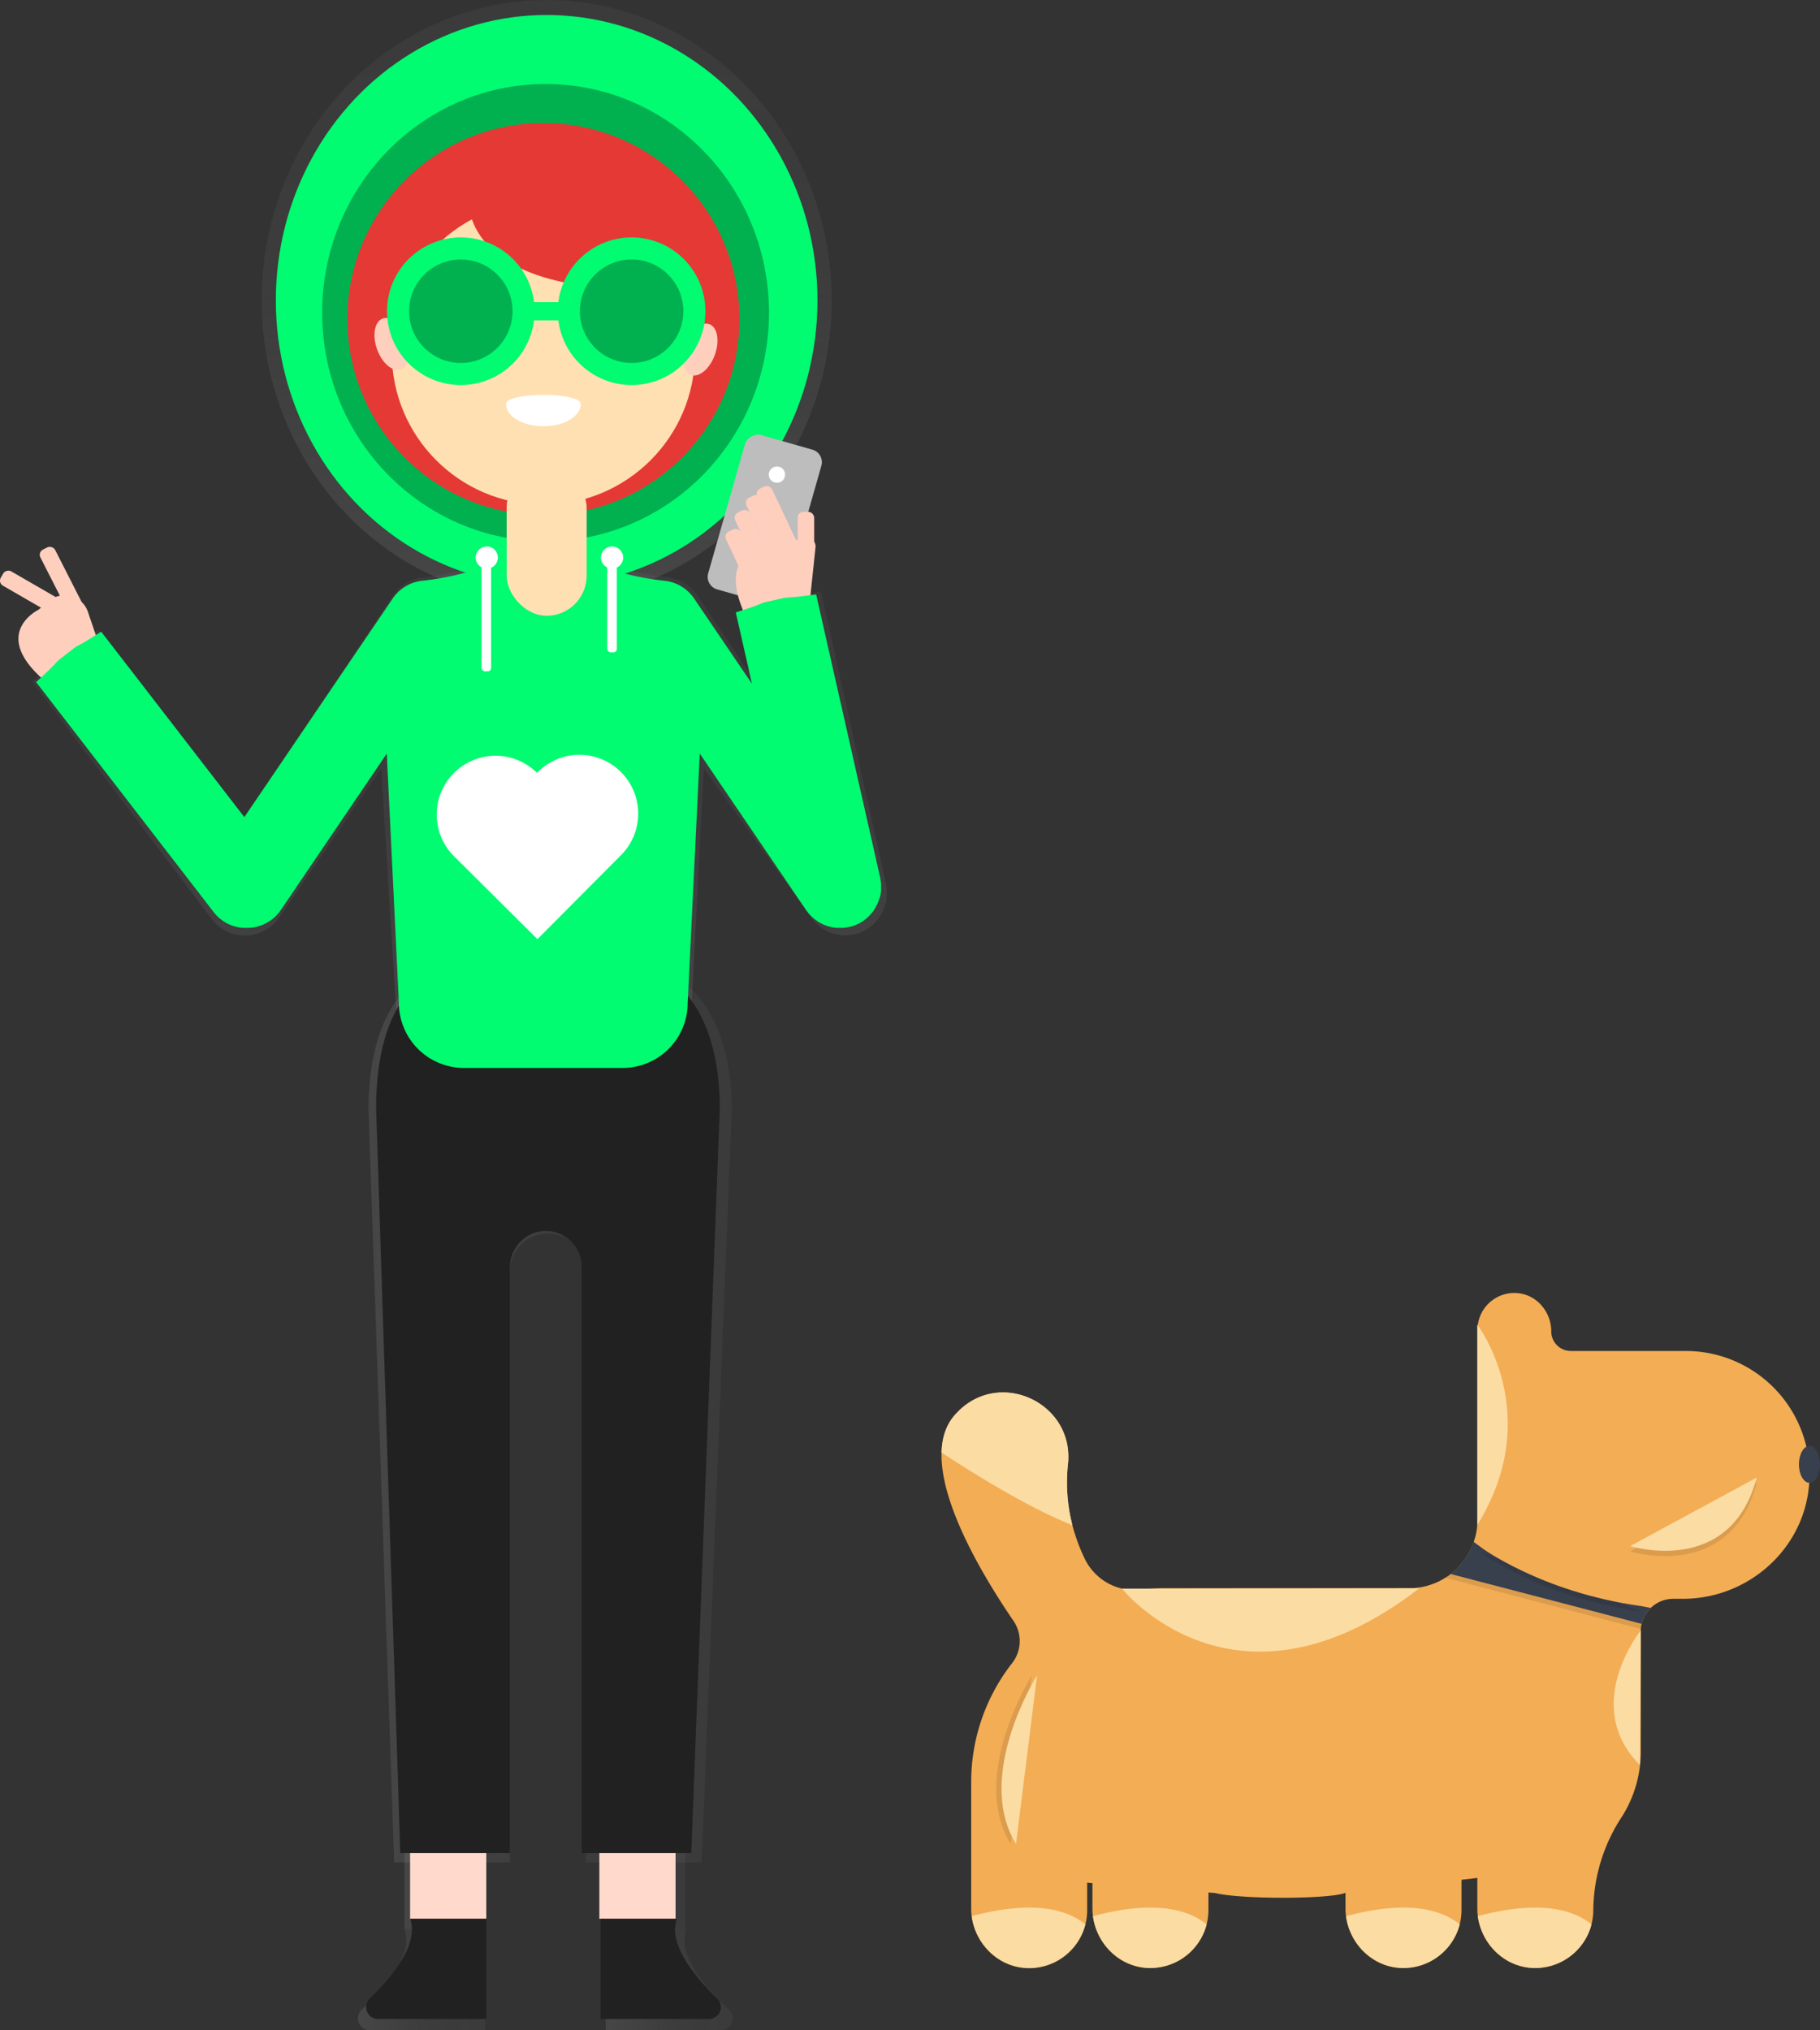 <svg id="bc77e115-7117-4bed-98bf-a47b9af09f3f" data-name="Layer 1" xmlns="http://www.w3.org/2000/svg" xmlns:xlink="http://www.w3.org/1999/xlink" width="626.12" height="698.31" viewBox="0 0 626.12 698.31"><rect x="0" y="0" width="626.12" height="698.31" fill="#333333" stroke="none"/><defs><linearGradient id="beca6d11-2f4f-45ad-9761-8d9626b3dfe8" x1="445.06" y1="472.29" x2="445.06" y2="295.16" gradientUnits="userSpaceOnUse"><stop offset="0" stop-color="gray" stop-opacity="0.25"/><stop offset="0.54" stop-color="gray" stop-opacity="0.12"/><stop offset="1" stop-color="gray" stop-opacity="0.1"/></linearGradient><linearGradient id="abf2ce7a-3a8e-4e71-af9a-7167f778c8de" x1="139.14" y1="646.22" x2="166.86" y2="646.22" xlink:href="#beca6d11-2f4f-45ad-9761-8d9626b3dfe8"/><linearGradient id="e793dc18-03c6-4270-9f95-3ece0dc1f9d4" x1="207.95" y1="646.22" x2="235.66" y2="646.22" xlink:href="#beca6d11-2f4f-45ad-9761-8d9626b3dfe8"/><linearGradient id="a662d8a7-500e-4cdb-b63c-023f30f9864f" x1="413.73" y1="586.32" x2="538.68" y2="586.32" xlink:href="#beca6d11-2f4f-45ad-9761-8d9626b3dfe8"/><linearGradient id="ee67e446-4a27-4e27-8ef6-3f3f8b2a8e7b" x1="410.06" y1="781.74" x2="453.79" y2="781.74" xlink:href="#beca6d11-2f4f-45ad-9761-8d9626b3dfe8"/><linearGradient id="e1a476c7-9793-4904-ae4a-9b4aa50cf60d" x1="495.33" y1="781.74" x2="539.06" y2="781.74" xlink:href="#beca6d11-2f4f-45ad-9761-8d9626b3dfe8"/><linearGradient id="af1e1d5f-433d-40a4-b4c3-067781993a8b" x1="188.06" y1="206.65" x2="188.06" y2="0" xlink:href="#beca6d11-2f4f-45ad-9761-8d9626b3dfe8"/></defs><title>woman</title><path d="M591.52,412q.18-.64.3-1.29c0-.16,0-.32.07-.47s.09-.6.11-.9,0-.42,0-.63,0-.52,0-.78,0-.42,0-.62,0-.56-.06-.84-.05-.35-.07-.52c0-.32-.1-.64-.16-1l0-.15L569.41,304.28c-14.46,2-6.77.24-14.46,2s0,0-13.48,4.38l5.61,25.28L527,305.79a14.2,14.2,0,0,0-10.2-6.35,93.35,93.35,0,0,1-14.75-2.79,37.77,37.77,0,0,0-10.52-1.49h-34A37.72,37.72,0,0,0,447,296.65a93.35,93.35,0,0,1-14.75,2.79,14.2,14.2,0,0,0-10.2,6.35l-51.57,77.5-49.8-65.8c-11.91,7.81-5.69,2.88-11.91,7.81s0,0-10.72,10.09L359.84,417a14.18,14.18,0,0,0,10,5.56l.34,0,.88,0,.76,0,.47,0c.38,0,.77-.08,1.16-.14h.05a14.22,14.22,0,0,0,9.7-6.28l34.86-51,5.25,84.1c0,12.67,11.16,23,23.57,23h55.31c12.41,0,22.57-10.36,22.57-23l4.3-84.1,36.81,51c0,.06.09.12.13.19s.23.31.35.47.37.5.58.74c0,.06.1.11.14.17a14.31,14.31,0,0,0,5.46,3.88,1,1,0,0,1,.16.06c.36.13.72.26,1.09.37a5.73,5.73,0,0,0,.56.14l.75.18c.24.05.49.08.74.12l.62.08.71,0,.71,0,.55,0c.31,0,.61,0,.92-.06l.34-.05c.38,0,.77-.12,1.15-.2h0l.11,0a11.66,11.66,0,0,0,1.28-.37h.05a14.26,14.26,0,0,0,3.41-1.69,14.5,14.5,0,0,0,5.79-8.18Z" transform="translate(-286.94 -100.84)" fill="url(#beca6d11-2f4f-45ad-9761-8d9626b3dfe8)"/><rect x="139.14" y="628.95" width="27.71" height="34.53" fill="url(#abf2ce7a-3a8e-4e71-af9a-7167f778c8de)"/><rect x="207.95" y="628.95" width="27.71" height="34.53" fill="url(#e793dc18-03c6-4270-9f95-3ece0dc1f9d4)"/><path d="M498.11,431.17H452.74c-29.16,0-39,23.61-39,51.49l8.8,258.8h39.83V538a12.91,12.91,0,0,1,11.47-12.74c7.89-.9,14.66,5,14.66,12.4V741.46h39.82l10.37-258.8C538.68,454.78,527.26,431.17,498.11,431.17Z" transform="translate(-286.94 -100.84)" fill="url(#a662d8a7-500e-4cdb-b63c-023f30f9864f)"/><path d="M453.79,764.33v34.83H414.4a4.12,4.12,0,0,1-3-7.13c7.91-7.28,18-18.75,14.68-27.7" transform="translate(-286.94 -100.84)" fill="url(#ee67e446-4a27-4e27-8ef6-3f3f8b2a8e7b)"/><path d="M495.33,764.33v34.83h39.4a4.12,4.12,0,0,0,3-7.13c-7.9-7.28-18-18.75-14.68-27.7" transform="translate(-286.94 -100.84)" fill="url(#e1a476c7-9793-4904-ae4a-9b4aa50cf60d)"/><rect x="141.08" y="625.82" width="26.22" height="34.17" fill="#ffd9cb"/><rect x="206.19" y="625.82" width="26.22" height="34.17" fill="#ffd9cb"/><path d="M496.17,431.17H453.24c-27.59,0-36.91,23.36-36.91,50.95l8.33,256.09h37.69V536.91a12.58,12.58,0,0,1,10.85-12.59,12.39,12.39,0,0,1,13.87,12.27V738.21h37.69l9.8-256.09C534.56,454.53,523.76,431.17,496.17,431.17Z" transform="translate(-286.94 -100.84)" fill="#212121"/><path d="M454.24,760.83V795.3H417a4.1,4.1,0,0,1-2.83-7.06c7.48-7.2,17-18.55,13.89-27.41" transform="translate(-286.94 -100.84)" fill="#212121"/><path d="M493.55,760.83V795.3h37.28a4.1,4.1,0,0,0,2.83-7.06c-7.48-7.2-17-18.55-13.89-27.41" transform="translate(-286.94 -100.84)" fill="#212121"/><ellipse cx="188.06" cy="103.32" rx="98.06" ry="103.32" fill="url(#af1e1d5f-433d-40a4-b4c3-067781993a8b)"/><ellipse cx="188.06" cy="103.32" rx="93.17" ry="98.17" fill="#01fb71"/><ellipse cx="186.69" cy="110.54" rx="76.85" ry="78.64" fill="#01fb71"/><ellipse cx="187.69" cy="107.54" rx="76.85" ry="78.64" opacity="0.3"/><rect x="522.41" y="265.86" width="55.2" height="27.31" rx="4.47" transform="translate(-156.48 631.02) rotate(-74.09)" fill="#bdbdbd"/><rect x="305.17" y="288.14" width="5.69" height="24.46" rx="1.99" transform="translate(-389.67 71.55) rotate(-26.97)" fill="#ffcfbe"/><rect x="295.21" y="292.8" width="5.69" height="24.08" rx="1.99" transform="translate(-401.91 309.71) rotate(-60)" fill="#ffcfbe"/><path d="M299.73,310.82c-2.24,1.27-13.93,8.9,1.1,22.86a5.39,5.39,0,0,0,6.86.37l10.6-7.85a5.39,5.39,0,0,0,1.89-6.08l-3-8.84a8.42,8.42,0,0,0-13.36-3.74l-3.29,2.75A4.57,4.57,0,0,1,299.73,310.82Z" transform="translate(-286.94 -100.84)" fill="#ffcfbe"/><rect x="274.41" y="176.06" width="5.69" height="15.73" rx="1.99" fill="#ffcfbe"/><path d="M551.45,289.15s-19.78.34-7.19,25.29l21-4.28,2.23-21a3,3,0,0,0-3.8-3.26Z" transform="translate(-286.94 -100.84)" fill="#ffcfbe"/><rect x="551.66" y="267.37" width="5.69" height="25.22" rx="1.99" transform="translate(-353.37 161.78) rotate(-25.19)" fill="#ffcfbe"/><rect x="547.24" y="270.63" width="5.69" height="21.81" rx="1.99" transform="translate(-354.45 160.04) rotate(-25.19)" fill="#ffcfbe"/><rect x="543.13" y="275.79" width="5.69" height="20.68" rx="1.99" transform="translate(-356.8 158.73) rotate(-25.19)" fill="#ffcfbe"/><rect x="539.43" y="282.44" width="5.69" height="18.18" rx="1.99" transform="translate(-359.45 157.67) rotate(-25.19)" fill="#ffcfbe"/><path d="M589.58,409.75c.11-.41.21-.83.29-1.25,0-.15,0-.3.07-.45s.09-.58.11-.87,0-.41,0-.62,0-.5,0-.75,0-.4,0-.6,0-.55-.05-.82,0-.33-.07-.5-.1-.62-.16-.93c0,0,0-.1,0-.14L567.71,305.3c-14.3,1.94-6.7.24-14.3,1.94s0,0-13.34,4.25L545.62,336l-19.85-29.23a14.09,14.09,0,0,0-10.09-6.16,93.7,93.7,0,0,1-14.59-2.7,37.92,37.92,0,0,0-10.4-1.45H457.05a38,38,0,0,0-10.4,1.45,93.7,93.7,0,0,1-14.59,2.7A14.09,14.09,0,0,0,422,306.77L371,381.9l-49.25-63.79c-11.78,7.57-5.63,2.8-11.78,7.57s0,0-10.6,9.79l61.1,79.13a14,14,0,0,0,9.89,5.39c.11,0,.23,0,.34,0l.87,0,.74,0,.47,0c.38,0,.76-.07,1.15-.13H374a14.13,14.13,0,0,0,9.6-6.08L420,360.05l4.17,85.81a22.39,22.39,0,0,0,22.33,22.32h54.69a22.39,22.39,0,0,0,22.33-22.32l4.16-85.81L564.2,413.8l.14.18.34.45c.18.25.37.5.57.73l.15.16a14.2,14.2,0,0,0,5.39,3.76,1,1,0,0,1,.16.06c.36.13.72.26,1.08.36l.55.14.74.17c.24.05.49.08.73.11l.62.08.71,0,.69,0,.55,0c.3,0,.61,0,.91-.06l.33-.05c.38-.05.76-.11,1.14-.19h0l.11,0c.42-.1.85-.22,1.27-.35l0,0a13.81,13.81,0,0,0,3.37-1.64,14,14,0,0,0,5.73-7.92Z" transform="translate(-286.94 -100.84)" fill="#01fb71"/><circle cx="186.94" cy="109.75" r="67.43" fill="#e53935"/><rect x="174.3" y="160.81" width="27.51" height="50.99" rx="13.76" fill="#ffe0b2"/><circle cx="186.94" cy="121.44" r="52.15" fill="#ffe0b2"/><circle cx="169.55" cy="107.05" r="3.15" fill="#db7657"/><circle cx="204.32" cy="107.05" r="3.15" fill="#db7657"/><path d="M486.76,239.83c0,4.21-5.77,7.63-12.89,7.63S461,244,461,239.83,486.76,235.62,486.76,239.83Z" transform="translate(-286.94 -100.84)" fill="#fff"/><path d="M448.1,165.64s-8.39,42,81.52,33.57l-22.18-36.56Z" transform="translate(-286.94 -100.84)" fill="#e53935"/><ellipse cx="421.73" cy="219.14" rx="5.39" ry="9.29" transform="translate(-336.04 53.5) rotate(-19.62)" fill="#ffcfbe"/><rect x="181.54" y="103.91" width="13.04" height="6.29" fill="#01fb71"/><circle cx="267.29" cy="163.25" r="2.81" fill="#fff"/><path d="M471.68,366.68a20.23,20.23,0,0,0-28.54,28.68l28.68,28.53,28.53-28.67a20.23,20.23,0,1,0-28.67-28.54Z" transform="translate(-286.94 -100.84)" fill="#fff"/><ellipse cx="526.02" cy="219.14" rx="9.29" ry="5.39" transform="matrix(0.34, -0.94, 0.94, 0.34, -143.98, 540.18)" fill="#ffcfbe"/><circle cx="167.46" cy="191.79" r="3.82" fill="#fff"/><rect x="165.66" y="191.79" width="3.3" height="39.11" rx="1.15" fill="#fff"/><circle cx="210.56" cy="191.79" r="3.82" fill="#fff"/><rect x="208.91" y="191.79" width="3.3" height="32.59" rx="1.15" fill="#fff"/><circle cx="158.53" cy="107.05" r="25.39" fill="#01fb71"/><circle cx="158.53" cy="107.05" r="17.79" opacity="0.3"/><circle cx="217.29" cy="107.05" r="25.39" fill="#01fb71"/><circle cx="217.29" cy="107.05" r="17.79" opacity="0.3"/><path d="M909.43,608.78c-.33,23.45-20.12,42-43.58,42h-3.26a11,11,0,0,0-7.73,3.12,10.78,10.78,0,0,0-3.14,5.48,10.1,10.1,0,0,0-.33,2.59v41.41a41.52,41.52,0,0,1-6.56,22.46,59.35,59.35,0,0,0-9.76,31.95h0a20,20,0,0,1-20.33,20c-11-.2-19.57-9.63-19.57-20.6V746.78l-5.44.64v10.37a20,20,0,0,1-20.34,20c-11-.2-19.57-9.63-19.57-20.6V751.9c-5.44,2.26-36.27,2.26-44.83.07l-2.32-.18v6a20,20,0,0,1-20.34,20c-11-.2-19.57-9.63-19.57-20.6v-8.62l-1.81-.16v9.43a19.94,19.94,0,0,1-20.33,20c-10-.18-18.07-8.07-19.39-17.81a23.35,23.35,0,0,1-.18-2.79V713.81a66.36,66.36,0,0,1,14.15-41,12.3,12.3,0,0,0,.34-14.53c-10.16-14.87-25.17-40-24.69-57.76.13-5.15,1.55-9.67,4.76-13.17.2-.22.4-.44.6-.64,14.61-15.3,40.35-3.26,38.12,17.78a59,59,0,0,0,1.54,21A64.68,64.68,0,0,0,660,636.76a19.11,19.11,0,0,0,19.57,10.88,69.1,69.1,0,0,1,8.18-.49h83.89a23.56,23.56,0,0,0,22.31-16,23,23,0,0,0,1.27-7.6V558.28a12.7,12.7,0,0,1,13.09-12.7,12.35,12.35,0,0,1,8.76,4.08,13.65,13.65,0,0,1,3.54,9.15,6.72,6.72,0,0,0,6.73,6.72h39.52a42.6,42.6,0,0,1,42.62,43.25Z" transform="translate(-286.94 -100.84)" fill="#f3ad55"/><path d="M660.33,762.74a20,20,0,0,1-19.71,15c-10-.18-18.07-8.07-19.39-17.81C633.31,756.67,650.05,754.42,660.33,762.74Z" transform="translate(-286.94 -100.84)" fill="#fbdca3"/><path d="M702.05,762.74a20,20,0,0,1-19.72,15c-10-.18-18.06-8.07-19.38-17.81C675,756.67,691.77,754.42,702.05,762.74Z" transform="translate(-286.94 -100.84)" fill="#fbdca3"/><path d="M789.11,762.74a20,20,0,0,1-19.72,15c-10-.18-18.06-8.07-19.38-17.81C762.09,756.67,778.83,754.42,789.11,762.74Z" transform="translate(-286.94 -100.84)" fill="#fbdca3"/><path d="M834.45,762.74a20,20,0,0,1-19.71,15c-10-.18-18.07-8.07-19.39-17.81C807.43,756.67,824.17,754.42,834.45,762.74Z" transform="translate(-286.94 -100.84)" fill="#fbdca3"/><path d="M655.87,625.48c-14.09-5.66-31.29-16-45-25,.13-5.15,1.55-9.67,4.76-13.17.2-.22.4-.44.6-.64,14.61-15.3,40.35-3.26,38.12,17.78A59,59,0,0,0,655.87,625.48Z" transform="translate(-286.94 -100.84)" fill="#fbdca3"/><path d="M672.93,647.27s38.81,48.85,102.29-.12" transform="translate(-286.94 -100.84)" fill="#fbdca3"/><path d="M795.17,556.47s23.58,30.83,0,68.92" transform="translate(-286.94 -100.84)" fill="#fbdca3"/><path d="M851.39,661.66s-20.76,25.81-.26,46.31" transform="translate(-286.94 -100.84)" fill="#fbdca3"/><path d="M853.21,656.22c-1.54,1.45-1,2.85-1.49,5l-67.43-17.66c3.62-2.8,8.12-6.12,9.61-10.54C802,639.26,818,649.78,853.21,656.22Z" transform="translate(-286.94 -100.84)" opacity="0.1"/><path d="M854.86,653.9a10.78,10.78,0,0,0-3.14,5.48L786,642.24a23.45,23.45,0,0,0,7.91-11.07C802,637.45,819.62,647.46,854.86,653.9Z" transform="translate(-286.94 -100.84)" fill="#383f4d"/><path d="M796.37,634.8s20.56,15.47,55,20.26" transform="translate(-286.94 -100.84)" opacity="0.1"/><path d="M796.37,633s20.56,15.46,55,20.25" transform="translate(-286.94 -100.84)" fill="#f3ad55"/><path d="M847.77,634.46s34.46,10.88,43.53-23.58Z" transform="translate(-286.94 -100.84)" opacity="0.1"/><path d="M847.77,632.64s34.46,10.89,43.53-23.58Z" transform="translate(-286.94 -100.84)" fill="#fbdca3"/><ellipse cx="622.5" cy="503.69" rx="3.63" ry="6.35" fill="#383f4d"/><path d="M634.65,735.12l7.26-58s-21.77,34.46-7.26,58" transform="translate(-286.94 -100.84)" opacity="0.1"/><path d="M643.72,677.08s-21.76,34.46-7.25,58Z" transform="translate(-286.94 -100.84)" fill="#fbdca3"/></svg>
